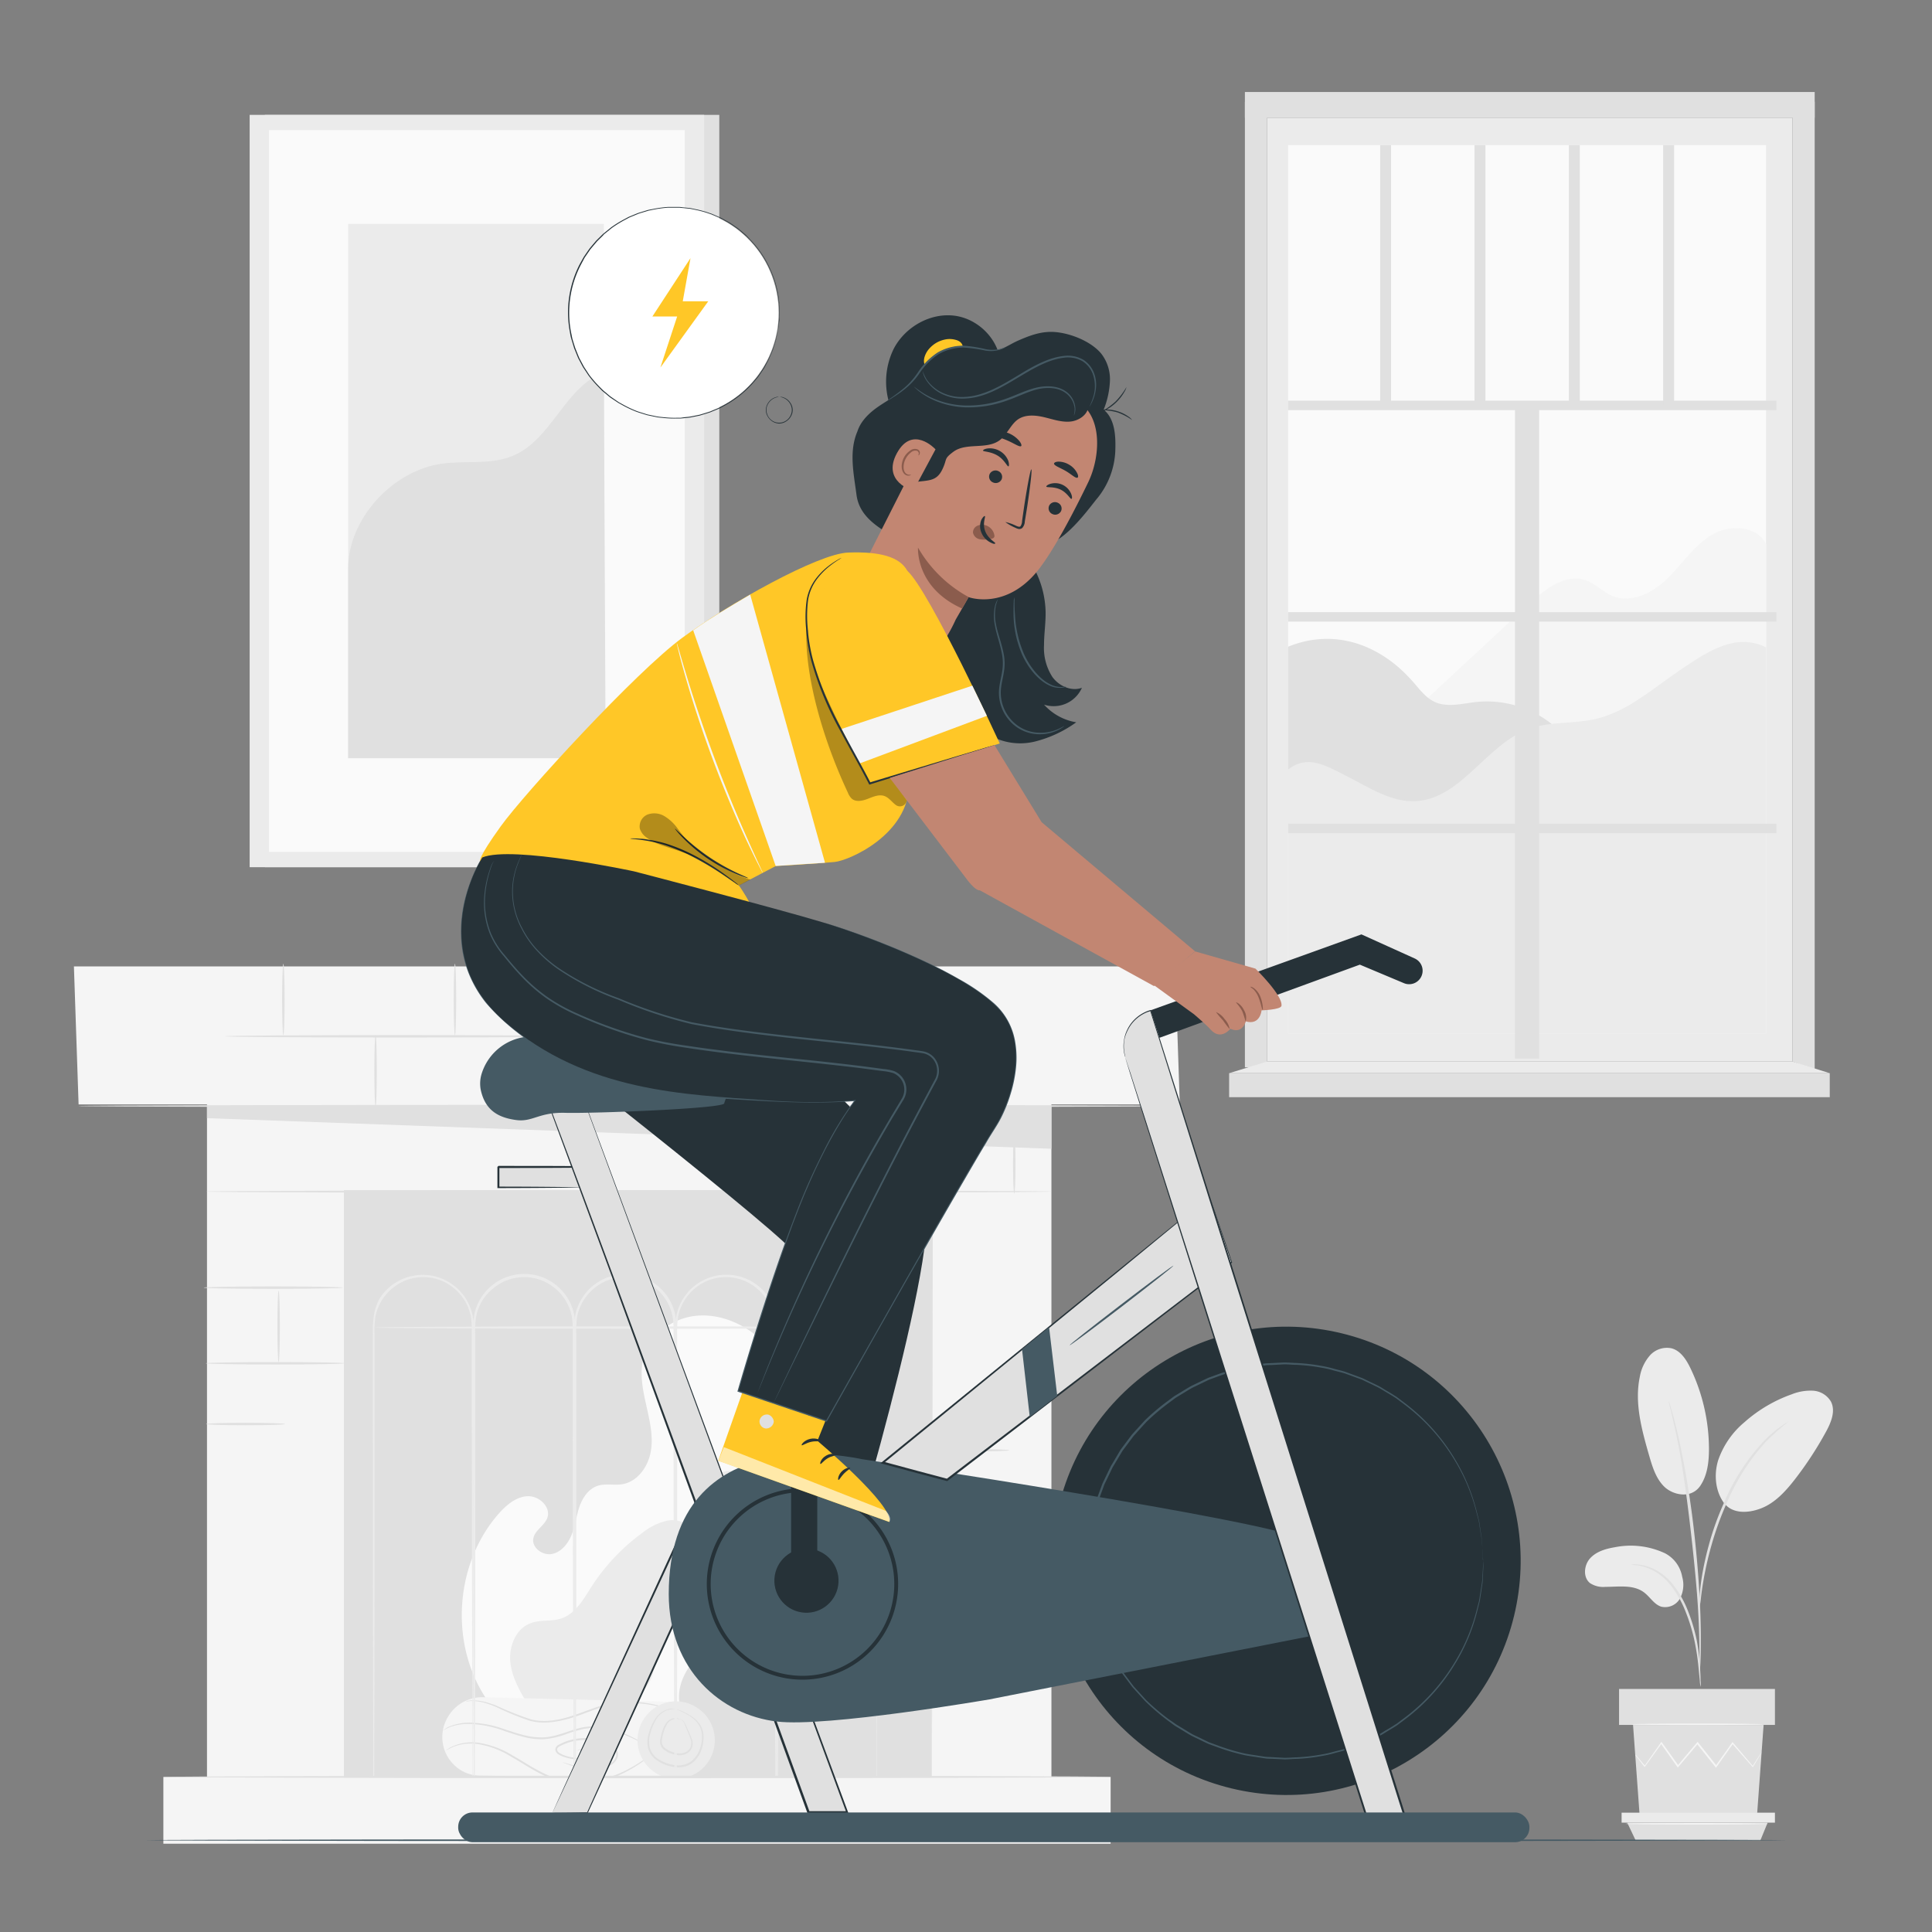 <svg xmlns="http://www.w3.org/2000/svg" xmlns:xlink="http://www.w3.org/1999/xlink" viewBox="0 0 500 500"><rect x="0" y="0" width="500" height="500" fill="#808080" stroke="none"/><defs><clipPath id="freepik--clip-path--inject-113"><path d="M125,439.24h0a10.21,10.21,0,0,0-8.88,4.77,10.08,10.08,0,0,0,2.94,14,9.75,9.75,0,0,0,5,1.52h0l49.89.59,1.83-19.78Z" style="fill:none"></path></clipPath></defs><g id="freepik--background-complete--inject-113"><rect x="68.53" y="29.73" width="117.62" height="194.7" style="fill:#e0e0e0"></rect><rect x="64.61" y="29.73" width="117.62" height="194.7" style="fill:#ebebeb"></rect><rect x="69.62" y="33.67" width="107.61" height="186.8" style="fill:#fafafa"></rect><rect x="90.11" y="57.95" width="66.17" height="138.26" style="fill:#ebebeb"></rect><path d="M90.11,147.28C90,134.36,101.57,121.76,114.36,120c6.09-.86,12.57.35,18.27-2,10.17-4.17,13.41-17.69,23.65-21.7l.46,99.93H90.11Z" style="fill:#e0e0e0"></path><rect x="53.57" y="267.97" width="218.54" height="193.38" style="fill:#f5f5f5"></rect><rect x="89.25" y="308.5" width="151.81" height="151.81" style="fill:#e0e0e0"></rect><path d="M241.07,460.31s0-.25,0-.72,0-1.18,0-2.1c0-1.85,0-4.59,0-8.15,0-7.14,0-17.58-.07-30.88,0-26.56-.08-64.48-.14-110l.28.27-151.8.05h0l.32-.32c0,55.59,0,107.69,0,151.81l-.28-.27,110,.14,30.88.07,8.15,0,2.1,0h.72l-.69,0h-2.07l-8.1,0-30.81.08-110.15.14H89v-.28c0-44.12,0-96.22,0-151.81v-.32h.34l151.8,0h.27v.28c-.05,45.56-.1,83.54-.14,110.14,0,13.26,0,23.69-.07,30.81,0,3.54,0,6.26,0,8.1,0,.91,0,1.6,0,2.07S241.07,460.31,241.07,460.31Z" style="fill:#e0e0e0"></path><path d="M125.86,439.66c-9.57-14.32-8.18-35,3.22-47.94,2-2.24,4.48-4.37,7.47-4.5s6.11,2.82,5.09,5.62c-.73,2-3.17,3.14-3.6,5.24-.5,2.43,2.36,4.56,4.79,4.09s4.2-2.68,5.11-5,1.21-4.82,2-7.17,2.32-4.66,4.68-5.45c2-.69,4.3-.09,6.43-.44,4-.66,6.75-4.62,7.4-8.61s-.35-8-1.24-12-1.7-8.07-.68-12c1.51-5.81,7.08-10.09,13-10.9s12.06,1.52,16.62,5.42,7.69,9.26,9.8,14.88a53.65,53.65,0,0,1-16.17,60.21c-3.46,2.84-7.3,5.28-10.21,8.68s-4.78,8.13-3.38,12.38" style="fill:#fafafa"></path><path d="M136.64,441.22c-2.06-3.48-4.17-7.1-4.57-11.12s1.43-8.57,5.21-10c2.54-1,5.46-.38,8-1.25,3.68-1.24,5.74-5,7.84-8.28a52.25,52.25,0,0,1,13.3-14,15.59,15.59,0,0,1,6.17-3,6.59,6.59,0,0,1,6.29,2c2.26,2.8.89,7.07-1.38,9.87s-5.35,5-6.91,8.23c-1.88,3.88-1.21,8.43-1,12.73s-.44,9.21-3.9,11.77c-1.43,1-3.19,1.57-4.66,2.56s-2.69,2.77-2.17,4.46" style="fill:#ebebeb"></path><path d="M185.52,382.16a4.13,4.13,0,1,0,.34-.36" style="fill:#ebebeb"></path><g style="clip-path:url(#freepik--clip-path--inject-113)"><path d="M125,439.24h0a10.21,10.21,0,0,0-8.88,4.77,10.08,10.08,0,0,0,2.94,14,9.75,9.75,0,0,0,5,1.52h0l49.89.59,3.1-19.61Z" style="fill:#f5f5f5"></path><path d="M114.62,447.88a6.42,6.42,0,0,1,1.83-1.12,13.83,13.83,0,0,1,5.76-.92,28.36,28.36,0,0,1,8.48,1.73c1.55.5,3.16,1.05,4.87,1.47a17.87,17.87,0,0,0,5.35.58c3.7-.26,6.93-2.07,10.18-2.63a16.54,16.54,0,0,1,8.59.88,40.46,40.46,0,0,1,5.32,2.41c.61.32,1.08.58,1.39.76a2.55,2.55,0,0,1,.47.3,2.64,2.64,0,0,1-.51-.21l-1.43-.69a49,49,0,0,0-5.35-2.25,16.52,16.52,0,0,0-8.4-.77,37.06,37.06,0,0,0-4.85,1.44,21.23,21.23,0,0,1-5.38,1.23,17.71,17.71,0,0,1-5.49-.6c-1.73-.43-3.35-1-4.89-1.5a28.44,28.44,0,0,0-8.36-1.81,14.12,14.12,0,0,0-5.68.75A17.41,17.41,0,0,0,114.62,447.88Z" style="fill:#e0e0e0"></path><path d="M149.26,453.1s.1-.08.32-.18a4,4,0,0,1,1-.28,4.48,4.48,0,0,1,3.75,1.27l.14.13-.18.1a10.44,10.44,0,0,1-8.57.46,5.87,5.87,0,0,1-1.21-.59,1.61,1.61,0,0,1-.8-1.27,1.52,1.52,0,0,1,.93-1.22,13,13,0,0,1,1.3-.63,14.39,14.39,0,0,1,11,.05,7.43,7.43,0,0,1,2.15,1.31,2.46,2.46,0,0,1,.8,2.32,3.58,3.58,0,0,1-1.32,1.92,6.32,6.32,0,0,1-1.93,1,10.48,10.48,0,0,1-3.79.48,19.71,19.71,0,0,1-5.36-1.16c-.61-.21-1.08-.39-1.4-.52s-.48-.19-.47-.21a3,3,0,0,1,.5.12l1.43.43a20.87,20.87,0,0,0,5.32,1,10.21,10.21,0,0,0,3.65-.52,5.92,5.92,0,0,0,1.79-.94,3.15,3.15,0,0,0,1.15-1.69,2,2,0,0,0-.69-1.9,7.07,7.07,0,0,0-2-1.2,13.94,13.94,0,0,0-10.63-.05c-.43.17-.85.39-1.25.59s-.71.5-.71.84a1.17,1.17,0,0,0,.6.9,5.86,5.86,0,0,0,1.12.56,10.28,10.28,0,0,0,8.28-.33l0,.23a4.41,4.41,0,0,0-3.53-1.32A7,7,0,0,0,149.26,453.1Z" style="fill:#e0e0e0"></path><path d="M175.34,443.14c0,.05-.74-.28-2.11-.72a33.88,33.88,0,0,0-5.9-1.37,27.82,27.82,0,0,0-8.93.14c-3.33.57-6.72,2.23-10.49,3.39s-7.66,1.69-11,.69a71.49,71.49,0,0,1-8.37-3.45,26.51,26.51,0,0,0-3.25-1.16,14.5,14.5,0,0,0-2.56-.43l-.94,0c-.28,0-.51.05-.7.06a3.19,3.19,0,0,1-.58,0,2.21,2.21,0,0,1,.57-.12c.19,0,.42-.07.7-.1h1a13.54,13.54,0,0,1,2.62.35,25.21,25.21,0,0,1,3.31,1.11,79.19,79.19,0,0,0,8.35,3.33c3.25,1,7.06.47,10.76-.72s7.14-2.8,10.55-3.37a27.79,27.79,0,0,1,9.06,0,29.7,29.7,0,0,1,5.91,1.54c.68.25,1.19.46,1.54.63A3.25,3.25,0,0,1,175.34,443.14Z" style="fill:#e0e0e0"></path><path d="M169.62,453.28a3.43,3.43,0,0,1-.43.41c-.3.26-.75.63-1.34,1.09a37.36,37.36,0,0,1-5.3,3.48,28,28,0,0,1-8.88,3.07,21.08,21.08,0,0,1-11.4-1.19c-3.83-1.55-7-3.85-10.07-5.56a23.18,23.18,0,0,0-8.65-3.24,12.48,12.48,0,0,0-6.15.7,15.73,15.73,0,0,0-2.05,1.06,6.53,6.53,0,0,1,2-1.23,12.37,12.37,0,0,1,6.26-.87,23.38,23.38,0,0,1,8.84,3.19c3.1,1.71,6.28,4,10,5.51a21,21,0,0,0,11.15,1.2,28.42,28.42,0,0,0,8.79-2.94,42.29,42.29,0,0,0,5.35-3.33l1.39-1A2.11,2.11,0,0,1,169.62,453.28Z" style="fill:#e0e0e0"></path></g><path d="M180.12,441.78A10,10,0,1,1,166.55,445,9.85,9.85,0,0,1,180.12,441.78Z" style="fill:#ebebeb"></path><path d="M175,442.3a2.2,2.2,0,0,1,.45.13c.28.1.7.26,1.23.49s1.16.55,1.87,1a8.12,8.12,0,0,1,2.17,1.79,5.78,5.78,0,0,1,1.32,3.15,9.31,9.31,0,0,1-.48,3.89,7.28,7.28,0,0,1-2.47,3.56,6.14,6.14,0,0,1-4.53,1,10.57,10.57,0,0,1-4.36-1.6,5.53,5.53,0,0,1-2.52-3.51,8,8,0,0,1,.3-3.91,13.46,13.46,0,0,1,1.37-3.11,6,6,0,0,1,3.86-2.92,3.93,3.93,0,0,1,1.34-.05,1.32,1.32,0,0,1,.45.11,5.37,5.37,0,0,0-5.36,3,13.51,13.51,0,0,0-1.28,3.05,7.82,7.82,0,0,0-.25,3.71,5.08,5.08,0,0,0,2.35,3.21,10.16,10.16,0,0,0,4.16,1.52,5.71,5.71,0,0,0,4.19-.93,6.87,6.87,0,0,0,2.33-3.32,8.7,8.7,0,0,0,.5-3.71,5.49,5.49,0,0,0-1.18-3,8.08,8.08,0,0,0-2-1.77c-.68-.43-1.3-.76-1.81-1C175.54,442.57,174.94,442.34,175,442.3Z" style="fill:#e0e0e0"></path><path d="M175.91,445s.09-.07.29-.05a1.43,1.43,0,0,1,.68.48,4.11,4.11,0,0,1,.64,1.11l.69,1.52c.24.57.54,1.17.79,1.88a3.34,3.34,0,0,1,.06,2.42,3.2,3.2,0,0,1-2,1.73,4.87,4.87,0,0,1-2.85-.09,7.05,7.05,0,0,1-2.52-1.31,2.63,2.63,0,0,1-.76-1.2,3.35,3.35,0,0,1-.07-1.33,16.58,16.58,0,0,1,.59-2.29,6.75,6.75,0,0,1,.89-1.87,3.11,3.11,0,0,1,2.59-1.38,1.94,1.94,0,0,1,.8.21c.16.09.23.16.22.17a3.54,3.54,0,0,0-1-.19,3,3,0,0,0-2.31,1.39,11.45,11.45,0,0,0-1.32,4,2.28,2.28,0,0,0,.71,2.13,6.57,6.57,0,0,0,2.34,1.2,4.48,4.48,0,0,0,2.58.1,2.78,2.78,0,0,0,1.77-1.46,3,3,0,0,0,0-2.12c-.22-.67-.51-1.29-.73-1.86l-.63-1.55a4.18,4.18,0,0,0-.53-1.1c-.22-.27-.4-.46-.56-.5S175.92,445,175.91,445Z" style="fill:#e0e0e0"></path><path d="M122.28,461.35s0-.28,0-.8,0-1.32,0-2.32c0-2.05,0-5,0-8.86,0-7.69-.06-18.78-.11-32.47s0-30-.09-48.06q0-6.78,0-13.88c0-2.37,0-4.76,0-7.17v-3.64a18,18,0,0,0-.26-3.6,13.38,13.38,0,0,0-1.23-3.39,13.73,13.73,0,0,0-2.17-2.93,14.4,14.4,0,0,0-2.93-2.2,12.52,12.52,0,0,0-7.19-1.45,13.59,13.59,0,0,0-3.64.91,13.81,13.81,0,0,0-3.22,2,13.38,13.38,0,0,0-2.51,2.85,12.58,12.58,0,0,0-1.76,4.39,24.44,24.44,0,0,0-.24,4.78V355q0,9.48,0,18.57c0,12.11,0,23.62,0,34.36,0,21.45-.07,39.77-.1,53.38l-.18-.18,19,.1,5.06,0,1.31,0,.46,0-.42,0-1.28,0-5,0-19,.1h-.18v-.18c0-13.61-.06-31.93-.1-53.38,0-10.74,0-22.25,0-34.36V355c0-3.16,0-6.36,0-9.57a25.41,25.41,0,0,1,.25-4.9A13.13,13.13,0,0,1,98.29,336a13.7,13.7,0,0,1,2.63-3,14.49,14.49,0,0,1,3.39-2.06,14,14,0,0,1,3.82-.95,14.54,14.54,0,0,1,3.9.2,14.12,14.12,0,0,1,3.65,1.33,14.26,14.26,0,0,1,3.08,2.31,14.1,14.1,0,0,1,2.27,3.07,14.43,14.43,0,0,1,1.3,3.57,18,18,0,0,1,.26,3.72V355q0,7.13,0,13.94c0,18.12-.06,34.45-.09,48.17s-.08,24.75-.1,32.42c0,3.8,0,6.76,0,8.79,0,1,0,1.74,0,2.27S122.28,461.35,122.28,461.35Z" style="fill:#ebebeb"></path><path d="M148.41,461.35s0-.28,0-.8,0-1.32,0-2.32c0-2.05,0-5,0-8.86,0-7.69-.07-18.78-.11-32.47s-.06-30-.09-48.06q0-6.78,0-13.88,0-3.56,0-7.17v-3.64a18,18,0,0,0-.26-3.6,14.19,14.19,0,0,0-1.23-3.39,13.73,13.73,0,0,0-2.17-2.93,14.4,14.4,0,0,0-2.93-2.2,12.57,12.57,0,0,0-7.2-1.45,13.43,13.43,0,0,0-3.63.91,13.6,13.6,0,0,0-3.22,2A13.38,13.38,0,0,0,125,336.3a12.8,12.8,0,0,0-1.77,4.39,24.45,24.45,0,0,0-.23,4.78V355q0,9.48,0,18.57c0,12.11,0,23.62,0,34.36,0,21.45-.08,39.77-.1,53.38l-.18-.18,18.94.1,5.07,0,1.31,0,.46,0-.42,0-1.29,0-5,0-19.05.1h-.18v-.18c0-13.61-.06-31.93-.1-53.38,0-10.74,0-22.25,0-34.36q0-9.08,0-18.57v-9.57a25.41,25.41,0,0,1,.25-4.9,13.11,13.11,0,0,1,1.85-4.61,14,14,0,0,1,2.64-3,14.64,14.64,0,0,1,3.38-2.06,14.17,14.17,0,0,1,3.82-.95,14.62,14.62,0,0,1,3.91.2,13.2,13.2,0,0,1,10.29,10.28,18.75,18.75,0,0,1,.27,3.72v3.66c0,2.42,0,4.82,0,7.19q0,7.13,0,13.94c0,18.12-.07,34.45-.09,48.17s-.08,24.75-.11,32.42c0,3.8,0,6.76,0,8.79,0,1,0,1.74,0,2.27S148.41,461.35,148.41,461.35Z" style="fill:#ebebeb"></path><path d="M174.54,461.35s0-.28,0-.8,0-1.32,0-2.32c0-2.05,0-5-.05-8.86,0-7.69-.06-18.78-.1-32.47s-.06-30-.09-48.06q0-6.78,0-13.88V344.15a18,18,0,0,0-.26-3.6,13.8,13.8,0,0,0-1.24-3.39,14,14,0,0,0-2.16-2.93,12.56,12.56,0,0,0-6.41-3.46,14,14,0,0,0-3.72-.19,13.43,13.43,0,0,0-3.63.91,13.67,13.67,0,0,0-3.23,2,13.33,13.33,0,0,0-2.5,2.85,12.41,12.41,0,0,0-1.77,4.39,24.45,24.45,0,0,0-.23,4.78c0,3.21,0,6.41,0,9.57v18.57c0,12.11,0,23.62,0,34.36,0,21.45-.08,39.77-.11,53.38l-.17-.18,18.94.1,5.07,0,1.31,0,.46,0-.43,0-1.28,0-5,0-19.05.1h-.18v-.18c0-13.61-.06-31.93-.1-53.38,0-10.74,0-22.25,0-34.36q0-9.08,0-18.57v-9.57a25.39,25.39,0,0,1,.24-4.9,13.13,13.13,0,0,1,1.86-4.61,14,14,0,0,1,2.63-3,14.7,14.7,0,0,1,3.39-2.06,14.17,14.17,0,0,1,3.82-.95,14.64,14.64,0,0,1,3.91.2,13.2,13.2,0,0,1,6.73,3.64,13.18,13.18,0,0,1,3.56,6.64,18.75,18.75,0,0,1,.27,3.72v3.66q0,3.63,0,7.19,0,7.13,0,13.94c0,18.12-.07,34.45-.1,48.17s-.07,24.75-.1,32.42c0,3.8,0,6.76,0,8.79,0,1,0,1.74,0,2.27S174.54,461.35,174.54,461.35Z" style="fill:#ebebeb"></path><path d="M200.66,461.35s0-.28,0-.8,0-1.32,0-2.32c0-2.05,0-5-.05-8.86,0-7.69-.06-18.78-.1-32.47s-.06-30-.1-48.06q0-6.78,0-13.88,0-3.56,0-7.17v-3.64a18,18,0,0,0-.26-3.6,13.38,13.38,0,0,0-1.23-3.39,14,14,0,0,0-2.16-2.93,14.46,14.46,0,0,0-2.94-2.2,12.52,12.52,0,0,0-7.19-1.45,13.59,13.59,0,0,0-3.64.91,13.81,13.81,0,0,0-3.22,2,13.06,13.06,0,0,0-2.5,2.85,12.41,12.41,0,0,0-1.77,4.39,25.24,25.24,0,0,0-.24,4.78V355q0,9.48,0,18.57c0,12.11,0,23.62,0,34.36,0,21.45-.07,39.77-.1,53.38l-.18-.18,19,.1,5.06,0,1.32,0,.45,0-.42,0-1.28,0-5,0-19.05.1h-.17v-.18c0-13.61-.07-31.93-.11-53.38,0-10.74,0-22.25,0-34.36V345.47a24.62,24.62,0,0,1,.24-4.9,13.13,13.13,0,0,1,1.86-4.61,13.7,13.7,0,0,1,2.63-3,14.49,14.49,0,0,1,3.39-2.06,14,14,0,0,1,3.82-.95,14.54,14.54,0,0,1,3.9.2,14.12,14.12,0,0,1,3.65,1.33,14.26,14.26,0,0,1,3.08,2.31,14.48,14.48,0,0,1,2.28,3.07,14.82,14.82,0,0,1,1.29,3.57,18,18,0,0,1,.26,3.72V355q0,7.13,0,13.94c0,18.12-.06,34.45-.09,48.17s-.08,24.75-.1,32.42c0,3.8,0,6.76,0,8.79,0,1,0,1.74,0,2.27S200.66,461.35,200.66,461.35Z" style="fill:#ebebeb"></path><path d="M226.79,461.35s0-.28,0-.8,0-1.32,0-2.32c0-2.05,0-5,0-8.86,0-7.69-.06-18.78-.11-32.47s-.05-30-.09-48.06q0-6.78,0-13.88c0-2.37,0-4.76,0-7.17v-3.64a18,18,0,0,0-.26-3.6,12.57,12.57,0,0,0-3.4-6.32,14.4,14.4,0,0,0-2.93-2.2,12.52,12.52,0,0,0-7.19-1.45,13.59,13.59,0,0,0-3.64.91,13.81,13.81,0,0,0-3.22,2,13.38,13.38,0,0,0-2.51,2.85,12.58,12.58,0,0,0-1.76,4.39,23.69,23.69,0,0,0-.24,4.78V355q0,9.48,0,18.57c0,12.11,0,23.62,0,34.36,0,21.45-.07,39.77-.1,53.38l-.18-.18,19,.1,5.06,0,1.31,0,.46,0-.42,0-1.28,0-5,0-19.05.1h-.18v-.18c0-13.61-.06-31.93-.1-53.38,0-10.74,0-22.25,0-34.36q0-9.08,0-18.57v-9.57a25.41,25.41,0,0,1,.25-4.9A13.13,13.13,0,0,1,202.8,336a13.7,13.7,0,0,1,2.63-3,14.49,14.49,0,0,1,3.39-2.06,14,14,0,0,1,3.82-.95,14.54,14.54,0,0,1,3.9.2,14.12,14.12,0,0,1,3.65,1.33,14.26,14.26,0,0,1,3.08,2.31,13.18,13.18,0,0,1,3.56,6.64,18,18,0,0,1,.27,3.72V355q0,7.13,0,13.94c0,18.12-.06,34.45-.09,48.17s-.08,24.75-.1,32.42c0,3.8,0,6.76,0,8.79,0,1,0,1.74,0,2.27S226.79,461.35,226.79,461.35Z" style="fill:#ebebeb"></path><path d="M226.79,343.57c0,.18-29,.32-64.86.32s-64.88-.14-64.88-.32,29-.32,64.88-.32S226.79,343.4,226.79,343.57Z" style="fill:#ebebeb"></path><polygon points="305.33 285.83 20.34 285.83 19.13 250.1 304.13 250.1 305.33 285.83" style="fill:#f5f5f5"></polygon><polygon points="53.57 289.38 272.1 297.3 272.1 286.24 53.57 286.24 53.57 289.38" style="fill:#e0e0e0"></polygon><path d="M305.79,286.24c0,.18-63.93.32-142.78.32s-142.78-.14-142.78-.32,63.91-.32,142.78-.32S305.79,286.07,305.79,286.24Z" style="fill:#e0e0e0"></path><path d="M89.25,352.82c0,.17-8,.31-18,.31s-18-.14-18-.31,8-.32,18-.32S89.25,352.64,89.25,352.82Z" style="fill:#e0e0e0"></path><path d="M73.77,368.54c0,.18-4.57.32-10.22.32s-10.21-.14-10.21-.32,4.57-.32,10.21-.32S73.77,368.37,73.77,368.54Z" style="fill:#e0e0e0"></path><path d="M261.23,375.33c0,.17-4.58.31-10.22.31s-10.21-.14-10.21-.31S245.37,375,251,375,261.23,375.15,261.23,375.33Z" style="fill:#e0e0e0"></path><path d="M88.72,333.24c0,.17-8,.32-18,.32s-18-.15-18-.32,8-.32,18-.32S88.72,333.06,88.72,333.24Z" style="fill:#e0e0e0"></path><path d="M72.11,352.55c-.18,0-.32-4.15-.32-9.25s.14-9.26.32-9.26.32,4.14.32,9.26S72.29,352.55,72.11,352.55Z" style="fill:#e0e0e0"></path><path d="M272.1,391.62c0,.17-6.91.32-15.43.32s-15.43-.15-15.43-.32,6.91-.32,15.43-.32S272.1,391.44,272.1,391.62Z" style="fill:#e0e0e0"></path><path d="M264.94,407.88c-.18,0-.32-3.64-.32-8.13s.14-8.13.32-8.13.32,3.64.32,8.13S265.12,407.88,264.94,407.88Z" style="fill:#e0e0e0"></path><path d="M269.88,407.88c0,.18-6.45.32-14.41.32s-14.41-.14-14.41-.32,6.45-.31,14.41-.31S269.88,407.71,269.88,407.88Z" style="fill:#e0e0e0"></path><path d="M272.1,308.38c0,.18-49,.32-109.37.32s-109.39-.14-109.39-.32,49-.32,109.39-.32S272.1,308.2,272.1,308.38Z" style="fill:#e0e0e0"></path><path d="M272.1,293.8c0,.17-12.4.32-27.69.32s-27.7-.15-27.7-.32,12.4-.32,27.7-.32S272.1,293.62,272.1,293.8Z" style="fill:#e0e0e0"></path><path d="M228.89,308.87c-.18,0-.32-3.36-.32-7.52s.14-7.52.32-7.52.32,3.37.32,7.52S229.07,308.87,228.89,308.87Z" style="fill:#e0e0e0"></path><path d="M262.49,308.87c-.18,0-.32-3.36-.32-7.52s.14-7.52.32-7.52.32,3.37.32,7.52S262.67,308.87,262.49,308.87Z" style="fill:#e0e0e0"></path><rect x="42.28" y="459.87" width="245.15" height="17.28" style="fill:#f5f5f5"></rect><path d="M148.76,268.19c0,.18-20.27.32-45.26.32s-45.27-.14-45.27-.32,20.27-.31,45.27-.31S148.76,268,148.76,268.19Z" style="fill:#e0e0e0"></path><path d="M117.74,267.93c-.18,0-.32-4.15-.32-9.26s.14-9.25.32-9.25.32,4.14.32,9.25S117.91,267.93,117.74,267.93Z" style="fill:#e0e0e0"></path><path d="M97.2,286.41c-.18,0-.32-4.14-.32-9.25s.14-9.25.32-9.25.31,4.14.31,9.25S97.37,286.41,97.2,286.41Z" style="fill:#e0e0e0"></path><path d="M163,269.16c-.18,0-.32-4.14-.32-9.25s.14-9.25.32-9.25.32,4.14.32,9.25S163.18,269.16,163,269.16Z" style="fill:#e0e0e0"></path><path d="M141,286.41c-.18,0-.32-4.14-.32-9.25s.14-9.25.32-9.25.32,4.14.32,9.25S141.18,286.41,141,286.41Z" style="fill:#e0e0e0"></path><path d="M73.33,267.93c-.17,0-.32-4.15-.32-9.26s.15-9.25.32-9.25.32,4.14.32,9.25S73.51,267.93,73.33,267.93Z" style="fill:#e0e0e0"></path><path d="M287.43,459.87c0,.17-54.89.32-122.6.32S42.22,460,42.22,459.87s54.89-.32,122.61-.32S287.43,459.69,287.43,459.87Z" style="fill:#e0e0e0"></path><path d="M430.93,402a20.94,20.94,0,0,0-13-1.58c-2.35.39-4.8,1.1-6.4,2.86s-1.91,4.88-.07,6.4a6.14,6.14,0,0,0,4,1c3.43,0,7.23-.65,10,1.42,1.57,1.17,2.61,3.13,4.48,3.71a4.42,4.42,0,0,0,4.86-2.16,7.58,7.58,0,0,0,.55-5.58A8.52,8.52,0,0,0,430.93,402Z" style="fill:#ebebeb"></path><path d="M440,384.57c-2.41,3.45-7.1,2.31-9.27.2s-3.09-5.15-3.93-8.06c-1.91-6.64-3.84-13.6-2.42-20.37a11.38,11.38,0,0,1,2.6-5.54,5.92,5.92,0,0,1,5.61-1.86c2.36.62,3.83,2.94,4.89,5.14a48.53,48.53,0,0,1,4.8,20.84c0,3.36-.38,6.88-2.28,9.65" style="fill:#ebebeb"></path><path d="M446.59,389.52c-2.62-3.11-3.12-7.65-1.95-11.54a22.24,22.24,0,0,1,6.83-9.92,37,37,0,0,1,12.24-7.22,13.05,13.05,0,0,1,5.5-.93,5.78,5.78,0,0,1,4.62,2.79c1.29,2.46.05,5.44-1.28,7.87a92.52,92.52,0,0,1-8,12.24c-2.41,3.1-5.17,6.17-8.84,7.57s-7.48,1.24-9.43-1.31" style="fill:#ebebeb"></path><path d="M440.13,436.55a7.17,7.17,0,0,1-.22-1.57c-.11-1.14-.25-2.57-.42-4.27a61.76,61.76,0,0,0-1-6.27,47.54,47.54,0,0,0-2.28-7.39,27.39,27.39,0,0,0-3.77-6.7,14.3,14.3,0,0,0-4.78-4,13.27,13.27,0,0,0-4-1.25,6.69,6.69,0,0,1-1.56-.23,7.79,7.79,0,0,1,1.59,0A12.13,12.13,0,0,1,427.9,406a14,14,0,0,1,5,4,26.46,26.46,0,0,1,3.91,6.82,45.68,45.68,0,0,1,2.27,7.52,53.21,53.21,0,0,1,.83,6.35c.13,1.81.19,3.28.21,4.3A8.13,8.13,0,0,1,440.13,436.55Z" style="fill:#e0e0e0"></path><path d="M439.83,433.26a3.74,3.74,0,0,1,0-.73c0-.54,0-1.23,0-2.07,0-1.81,0-4.42-.1-7.64-.16-6.44-.71-13.38-1.78-23.15-1-9.2-2.38-19.9-3.82-26.85-.3-1.58-.61-3-.91-4.25s-.51-2.33-.74-3.2l-.49-2a3.76,3.76,0,0,1-.13-.72,2.6,2.6,0,0,1,.26.68c.16.52.35,1.18.6,2s.54,1.94.85,3.18.67,2.66,1,4.24a236.32,236.32,0,0,1,4,24.92c1.07,9.79,1.56,18.71,1.6,25.17,0,3.23,0,5.85-.11,7.65-.05.85-.1,1.53-.13,2.08A2.33,2.33,0,0,1,439.83,433.26Z" style="fill:#e0e0e0"></path><path d="M439.79,416.05a13.83,13.83,0,0,1,0-2.17c.08-1.39.27-3.41.66-5.88a79.45,79.45,0,0,1,1.91-8.56A71.3,71.3,0,0,1,446,389.3a54.18,54.18,0,0,1,10.52-16.38,27.71,27.71,0,0,1,2.48-2.3c.38-.32.71-.64,1.06-.89l1-.67a15.22,15.22,0,0,1,1.82-1.17,67.57,67.57,0,0,0-6,5.35,56.86,56.86,0,0,0-10.25,16.32,78.55,78.55,0,0,0-3.6,10,86.81,86.81,0,0,0-2,8.48c-.45,2.45-.71,4.44-.86,5.82A14.09,14.09,0,0,1,439.79,416.05Z" style="fill:#e0e0e0"></path><polygon points="456.42 446.41 454.7 470.03 424.35 470.03 422.63 446.41 456.42 446.41" style="fill:#e0e0e0"></polygon><rect x="419.01" y="437.1" width="40.34" height="9.31" style="fill:#e0e0e0"></rect><polygon points="459.35 469.12 459.35 471.7 457.46 471.7 419.67 471.7 419.67 469.12 459.35 469.12" style="fill:#ebebeb"></polygon><polygon points="455.6 476.25 457.46 471.7 421.12 471.7 423.29 476.25 455.6 476.25" style="fill:#e0e0e0"></polygon><path d="M423.19,454.13l.14.21.46.6,1.76,2.27.08.1.08-.11,4.34-6h-.25l4.28,6.06.13.19.15-.18,5.07-6h-.29l.28.35,4.53,5.69.15.19.14-.2,4.28-6.05h-.25l5.27,6,.09.11.08-.12c.69-1.17,1.24-2.1,1.65-2.77l.42-.74a1.56,1.56,0,0,0,.13-.26s-.07.07-.18.23l-.47.71-1.73,2.72h.17L448.51,451l-.13-.15-.12.16L444,457h.29l-4.53-5.69-.27-.35-.15-.18-.15.17-5.05,6h.28l-4.32-6-.12-.18-.13.18-4.25,6.07h.16c-.78-.92-1.4-1.66-1.84-2.2l-.5-.57Q423.21,454.12,423.19,454.13Z" style="fill:#f5f5f5"></path><path d="M422.21,446.25c0,.1,7.6.19,17,.19s17-.09,17-.19-7.6-.19-17-.19S422.21,446.15,422.21,446.25Z" style="fill:#f5f5f5"></path><path d="M420.67,472c0,.1,8.27.19,18.46.19s18.45-.09,18.45-.19-8.26-.19-18.45-.19S420.67,471.85,420.67,472Z" style="fill:#f5f5f5"></path><rect x="327.93" y="30.47" width="135.96" height="244.25" style="fill:#ebebeb"></rect><rect x="333.36" y="37.55" width="123.7" height="229.89" style="fill:#fafafa"></rect><polygon points="469.64 276.92 463.89 274.72 463.89 26.33 469.64 26.33 469.64 276.92" style="fill:#e0e0e0"></polygon><path d="M363.68,186.05l32.13-29.86c4.07-3.78,9.39-7.86,14.62-6,2.52.9,4.42,3.05,6.89,4.08,4.93,2,10.56-.91,14.35-4.68s6.79-8.47,11.38-11.2,11.73-2.38,14,2.46v32.5l-46.69,20Z" style="fill:#f5f5f5"></path><path d="M333.36,167.37c11.84-4.82,23.65-.72,32.12,8.85,1.79,2,3.41,4.34,5.86,5.45,3.32,1.51,7.15.38,10.77,0A27.09,27.09,0,0,1,407.59,194l-39.52,19.44-34.71-.25Z" style="fill:#e0e0e0"></path><path d="M457.06,167.53c-7.8-3.76-14.66.79-21.86,5.61s-13.87,11-22.31,12.94c-5.64,1.3-11.68.58-17.13,2.52-11.1,4-17.53,18.06-29.29,18.73-6.39.36-12.12-3.51-17.83-6.41s-10.2-5.67-15.28-1.78v68.3h123.7Z" style="fill:#ebebeb"></path><rect x="333.36" y="103.69" width="126.38" height="2.45" style="fill:#e0e0e0"></rect><rect x="333.36" y="158.43" width="126.38" height="2.45" style="fill:#e0e0e0"></rect><rect x="333.36" y="213.18" width="126.38" height="2.45" style="fill:#e0e0e0"></rect><rect x="310.68" y="186.31" width="169.05" height="6.25" transform="translate(205.77 584.64) rotate(-90)" style="fill:#e0e0e0"></rect><rect x="357.18" y="37.55" width="2.83" height="67.36" style="fill:#e0e0e0"></rect><rect x="381.6" y="37.55" width="2.83" height="67.36" style="fill:#e0e0e0"></rect><rect x="406.02" y="37.55" width="2.83" height="67.36" style="fill:#e0e0e0"></rect><rect x="430.43" y="37.55" width="2.83" height="67.36" style="fill:#e0e0e0"></rect><rect x="322.18" y="26.33" width="5.75" height="249.9" style="fill:#e0e0e0"></rect><rect x="322.18" y="23.81" width="147.46" height="6.66" style="fill:#e0e0e0"></rect><rect x="318.1" y="277.74" width="155.44" height="6.21" style="fill:#e0e0e0"></rect><polygon points="463.89 274.72 473.53 277.74 318.1 277.74 327.93 274.72 463.89 274.72" style="fill:#ebebeb"></polygon></g><g id="freepik--Floor--inject-113"><path d="M462.51,476.24c0,.15-95.15.27-212.5.27s-212.52-.12-212.52-.27S132.62,476,250,476,462.51,476.1,462.51,476.24Z" style="fill:#455a64"></path></g><g id="freepik--speech-bubble--inject-113"><circle cx="174.38" cy="80.96" r="27.13" transform="translate(-16.27 56.17) rotate(-17.5)" style="fill:#fff"></circle><path d="M201.55,102.72a6.17,6.17,0,0,0-.79.18,3.57,3.57,0,0,0-1.75,1.28,3.54,3.54,0,0,0-.61,1.36,3.07,3.07,0,0,0,.17,1.68,3.25,3.25,0,0,0,6.1.1,3,3,0,0,0,.22-1.68,3.35,3.35,0,0,0-.56-1.38,3.59,3.59,0,0,0-1.7-1.33c-.5-.18-.79-.18-.79-.21s.07,0,.21,0l.26,0a2,2,0,0,1,.35.09,3.5,3.5,0,0,1,1.81,1.32,3.43,3.43,0,0,1,.63,1.45,3.08,3.08,0,0,1-.22,1.8,3.61,3.61,0,0,1-1.25,1.56,3.4,3.4,0,0,1-2,.67,3.5,3.5,0,0,1-2-.73,3.79,3.79,0,0,1-1.2-1.6,3.08,3.08,0,0,1-.16-1.81,3.65,3.65,0,0,1,.67-1.43,3.49,3.49,0,0,1,1.86-1.26,2.85,2.85,0,0,1,.35-.08,1.19,1.19,0,0,1,.25,0C201.48,102.7,201.55,102.71,201.55,102.72Z" style="fill:#263238"></path><path d="M201.44,85.13s0-.15,0-.45.07-.73.12-1.29c0-.29.06-.6.09-1s0-.74,0-1.16,0-.87,0-1.35a4.72,4.72,0,0,0,0-.74c0-.25,0-.51-.08-.78a26.18,26.18,0,0,0-1.88-7.64,27.27,27.27,0,0,0-5.67-8.7l-1-1c-.36-.33-.76-.65-1.14-1l-.59-.5a5.79,5.79,0,0,0-.61-.47l-1.29-.88-.66-.45-.71-.39-1.42-.78c-.49-.25-1-.44-1.52-.67l-.78-.33a3.2,3.2,0,0,0-.39-.16l-.41-.13a25.21,25.21,0,0,0-3.34-.92c-.57-.11-1.15-.26-1.74-.34l-1.79-.18c-.31,0-.61-.08-.91-.08h-.92c-.61,0-1.23,0-1.86,0a28.42,28.42,0,0,0-3.74.5l-.95.19-.47.1-.46.14-1.87.57c-.61.22-1.21.5-1.83.74-.3.14-.62.24-.91.4l-.88.47A30.15,30.15,0,0,0,158.34,59l-1.6,1.3-.41.32L156,61l-.74.73-.75.74-.67.8-.68.8-.34.41c-.11.14-.2.29-.3.43l-1.21,1.76-1,1.88a27,27,0,0,0-2.61,17l.42,2.1c.21.68.41,1.36.62,2l.16.5.2.49.4,1,.41,1,.49.92.49.92.24.45.29.44L152.48,97a30.1,30.1,0,0,0,2.65,3.07l.7.71a9.19,9.19,0,0,0,.75.65c.51.42,1,.87,1.52,1.26l1.61,1.11.4.27c.13.09.28.16.42.24l.84.46a28.85,28.85,0,0,0,3.43,1.61c.58.22,1.18.38,1.76.57l.88.28c.29.08.59.13.89.19l1.76.37c.59.1,1.18.13,1.77.2a25.14,25.14,0,0,0,3.46.13h.43a3,3,0,0,0,.42,0L177,108c.55-.06,1.11-.09,1.65-.18l1.6-.32.78-.15.77-.23,1.5-.46a4.41,4.41,0,0,0,.72-.26l.71-.3c.46-.19.93-.37,1.38-.58l1.3-.69a27.17,27.17,0,0,0,8-6.58c.25-.3.5-.58.73-.87l.62-.9.6-.87c.09-.14.2-.28.28-.42l.24-.44.92-1.65c.28-.54.48-1.07.7-1.57l.31-.72a5.57,5.57,0,0,0,.27-.7l.41-1.28c.12-.4.25-.76.34-1.1s.14-.66.2-.94c.12-.55.21-1,.28-1.27s.1-.43.1-.43,0,.15-.08.43l-.25,1.28-.19.94c-.08.34-.21.71-.33,1.11s-.26.83-.4,1.29a4,4,0,0,1-.26.7l-.31.73c-.22.5-.42,1-.69,1.58L198,94.85l-.24.44c-.09.15-.19.29-.29.43l-.59.87-.62.91c-.23.29-.48.58-.73.88A27.21,27.21,0,0,1,187.5,105l-1.3.7c-.45.21-.92.39-1.39.59l-.71.29a4.93,4.93,0,0,1-.73.27l-1.51.47-.77.23-.79.16-1.61.32c-.55.1-1.11.12-1.67.19l-.84.08a3,3,0,0,1-.42,0h-.43a25.56,25.56,0,0,1-3.49-.12c-.59-.07-1.19-.1-1.78-.2l-1.78-.37c-.3-.07-.61-.11-.9-.2l-.88-.27c-.59-.19-1.2-.36-1.79-.58a29.87,29.87,0,0,1-3.45-1.61l-.85-.47c-.14-.08-.29-.15-.43-.24l-.4-.27L158,102.92c-.53-.4-1-.84-1.54-1.26-.25-.23-.52-.42-.76-.66l-.7-.72a30.61,30.61,0,0,1-2.68-3.09l-1.15-1.73-.29-.44-.25-.46-.49-.93-.5-.93-.41-1-.4-1-.21-.49-.16-.51c-.2-.68-.41-1.37-.62-2.06s-.29-1.41-.43-2.12A27.22,27.22,0,0,1,150,68.43l1.05-1.89c.4-.6.81-1.19,1.21-1.77.11-.15.2-.3.31-.44l.34-.41.69-.82.68-.8.75-.74.75-.74.38-.36.41-.33,1.61-1.3a29.32,29.32,0,0,1,3.48-2.14l.89-.48c.3-.16.62-.26.93-.4.61-.25,1.22-.52,1.84-.74l1.89-.58.46-.14.48-.1,1-.19a29,29,0,0,1,3.78-.5c.63,0,1.25,0,1.87,0h.93c.31,0,.61.06.91.09l1.81.18c.6.09,1.18.24,1.76.35a26,26,0,0,1,3.36.93l.41.13.4.16.78.34c.51.23,1,.42,1.53.68l1.43.79.71.39.67.45c.43.31.87.6,1.3.9a5.59,5.59,0,0,1,.61.48l.59.49c.38.33.78.65,1.15,1l1,1.06a27.07,27.07,0,0,1,5.67,8.77,26,26,0,0,1,1.85,7.68c0,.27.05.53.07.79a4.65,4.65,0,0,1,0,.74c0,.48,0,.93,0,1.35s0,.81,0,1.16-.08.67-.11,1c-.06.57-.11,1-.14,1.3Z" style="fill:#263238"></path><polygon points="178.7 66.8 168.84 81.9 175.25 81.9 170.91 95.12 183.3 77.97 176.7 77.97 178.7 66.8" style="fill:#FFC727"></polygon></g><g id="freepik--Character--inject-113"><path d="M132.49,264.63s73.41,57.28,73.28,60-4.67,8.2-7.18,16.33-2.31,70.65-2.31,70.65l21-1s27.32-89.22,22-101.28-48.07-50-48.92-50.94S132.49,264.63,132.49,264.63Z" style="fill:#263238"></path><circle cx="332.96" cy="403.96" r="60.59" transform="translate(-138.14 632.25) rotate(-76.36)" style="fill:#263238"></circle><path d="M383.84,404s0-.28-.07-.82-.08-1.38-.14-2.43c0-.54-.07-1.13-.11-1.79s-.2-1.37-.32-2.14l-.39-2.49a8.48,8.48,0,0,0-.29-1.36l-.38-1.43a48.49,48.49,0,0,0-5.65-13.58,50.84,50.84,0,0,0-13-14.47l-2.21-1.64c-.77-.51-1.59-1-2.39-1.47s-1.6-1-2.49-1.44l-2.64-1.27c-.45-.21-.89-.44-1.35-.64l-1.41-.51-2.87-1.05c-1-.32-2-.53-3-.8a24.54,24.54,0,0,0-3.08-.7,47,47,0,0,0-6.44-.75c-1.1,0-2.21-.14-3.32-.13l-3.37.18c-.57,0-1.14,0-1.7.11l-1.7.26c-1.13.18-2.29.32-3.43.55a55.11,55.11,0,0,0-6.79,2l-1.69.62c-.28.11-.56.2-.84.32l-.82.39-3.29,1.59c-1.07.58-2.1,1.26-3.17,1.89-.52.34-1.07.62-1.57,1l-1.5,1.12a56.75,56.75,0,0,0-5.77,4.91c-.86.94-1.73,1.89-2.59,2.85l-.65.71-.59.78-1.16,1.56-1.17,1.56-1,1.68-1,1.68-.52.85c-.15.29-.28.59-.43.89l-1.73,3.59-1.38,3.77a50.35,50.35,0,0,0,0,32.12l1.38,3.77c.58,1.2,1.15,2.4,1.73,3.59l.43.89.51.85,1,1.68,1,1.68,1.17,1.57,1.17,1.56.58.77.65.72,2.59,2.85a59.33,59.33,0,0,0,5.78,4.91L304,446c.49.37,1.05.66,1.57,1,1.07.63,2.1,1.31,3.17,1.9l3.29,1.58.82.4.84.31,1.69.62a53.42,53.42,0,0,0,6.79,2c1.14.24,2.3.37,3.43.56l1.7.26c.56.08,1.14.07,1.7.11l3.37.18c1.12,0,2.22-.1,3.32-.13a48.23,48.23,0,0,0,6.44-.75,26,26,0,0,0,3.08-.7c1-.27,2-.48,3-.8l2.86-1.05,1.42-.51,1.34-.64,2.65-1.27c.88-.4,1.66-1,2.48-1.44s1.62-1,2.4-1.47l2.2-1.64a51,51,0,0,0,13-14.47,48.73,48.73,0,0,0,5.65-13.58l.38-1.43a8.71,8.71,0,0,0,.29-1.36l.39-2.49c.12-.78.25-1.49.32-2.14s.07-1.26.11-1.79c.06-1.06.11-1.87.14-2.43s.07-.83.07-.83,0,.28,0,.83-.06,1.38-.1,2.44c0,.53-.05,1.13-.08,1.79s-.19,1.37-.29,2.15-.24,1.61-.37,2.5a8.83,8.83,0,0,1-.29,1.37q-.17.69-.36,1.44a48.54,48.54,0,0,1-5.6,13.68,51,51,0,0,1-13,14.61l-2.21,1.66c-.78.52-1.6,1-2.41,1.49s-1.61,1.05-2.5,1.46L354,450.66l-1.36.65-1.42.52-2.89,1.06c-1,.33-2,.54-3,.82a25,25,0,0,1-3.11.71,47.55,47.55,0,0,1-6.49.77c-1.11,0-2.23.15-3.35.14l-3.4-.17c-.57,0-1.15,0-1.72-.11l-1.71-.26c-1.15-.19-2.31-.32-3.46-.56a54,54,0,0,1-6.86-2l-1.71-.62c-.28-.11-.57-.2-.85-.32l-.83-.39-3.32-1.6c-1.08-.59-2.13-1.27-3.2-1.91-.53-.34-1.09-.62-1.59-1l-1.52-1.13a57.93,57.93,0,0,1-5.83-5l-2.62-2.87-.66-.73-.59-.78-1.18-1.57-1.18-1.58-1-1.7-1-1.7-.52-.85-.44-.9L285.32,424l-1.4-3.81a50.9,50.9,0,0,1,0-32.45c.47-1.27.93-2.54,1.4-3.8l1.74-3.63.44-.9.52-.85,1-1.7,1-1.69,1.19-1.59,1.17-1.57.6-.78.65-.72,2.62-2.88a56.55,56.55,0,0,1,5.83-4.95l1.52-1.13c.5-.38,1.06-.67,1.59-1,1.07-.64,2.12-1.32,3.2-1.91l3.33-1.6.82-.39c.28-.12.57-.22.85-.32l1.71-.63a55.67,55.67,0,0,1,6.86-2c1.15-.23,2.31-.37,3.45-.55l1.72-.26c.57-.08,1.15-.07,1.72-.11l3.4-.17c1.12,0,2.24.1,3.34.14a47.7,47.7,0,0,1,6.5.76,28.5,28.5,0,0,1,3.1.71c1,.28,2.05.5,3,.82l2.89,1.06,1.42.53c.46.2.9.43,1.35.64l2.67,1.29c.88.41,1.67,1,2.5,1.46s1.63,1,2.41,1.48l2.21,1.67a50.93,50.93,0,0,1,13,14.61,48.61,48.61,0,0,1,5.6,13.68q.2.74.36,1.44a8.59,8.59,0,0,1,.29,1.37c.13.89.25,1.72.37,2.5s.23,1.49.29,2.15.06,1.25.08,1.79c0,1.06.07,1.87.1,2.43S383.84,404,383.84,404Z" style="fill:#455a64"></path><path d="M297.74,261.48l54.6-19.66,13.78,6.23a3.48,3.48,0,0,1,1.57,4.94h0a3.48,3.48,0,0,1-4.36,1.45l-11.4-4.79-51.86,18.93Z" style="fill:#263238"></path><rect x="128.91" y="302.02" width="24.44" height="5.36" style="fill:#e0e0e0"></rect><path d="M153.35,307.37a2.75,2.75,0,0,1,0-.38c0-.29,0-.64,0-1.07,0-1-.05-2.28-.08-3.9l.14.15c-5.35.06-14.3.11-24.43.11h0l.26-.26h0v2.7c0,.89,0,1.77,0,2.63l-.25-.25c6.9,0,13,.06,17.34.11l5.17.08,1.41,0,.52,0s-.15,0-.45,0l-1.36,0-5.11.08c-4.36.05-10.51.1-17.52.11h-.26V302h0l.26-.26h0c10.13,0,19.08,0,24.43.11h.16V302c0,1.66-.06,3-.08,4S153.36,307.39,153.35,307.37Z" style="fill:#263238"></path><polygon points="143.02 469.06 180.38 388.12 185.2 396.42 152.06 469.06 143.02 469.06" style="fill:#e0e0e0"></polygon><path d="M143,469.06l.61,0,1.74,0,6.69-.06-.1.06c5.73-12.77,18.24-40.35,33-72.7v.24c-.78-1.35-1.63-2.8-2.47-4.26l-2.35-4,.46,0-26.55,57.23L146,462.71c-.94,2-1.68,3.6-2.2,4.69l-.58,1.23c-.13.28-.21.43-.21.43a3.29,3.29,0,0,1,.17-.4l.54-1.2,2.11-4.66c1.87-4.08,4.55-10,7.87-17.24,6.73-14.65,16-34.93,26.43-57.55l.21-.46.25.44,2.35,4c.84,1.46,1.69,2.91,2.47,4.26l.07.11-.06.13C170.67,428.88,158,456.4,152.16,469.1l0,.07h-.07l-6.77-.07-1.71,0Z" style="fill:#263238"></path><path d="M136.42,271.58c1.33,1,72.88,197.48,72.88,197.48h10L146.46,271.92Z" style="fill:#e0e0e0"></path><path d="M136.42,271.58l10,.26h0l0,.05c9.08,24.5,38.37,103.5,73.05,197.08l.13.35h-10.6l-.06-.18C188.93,414.08,170.87,364.66,157.84,329c-6.57-17.8-11.88-32.16-15.54-42.09C140.43,282,139,278.11,138,275.5c-.51-1.28-.89-2.26-1.16-2.94a10.62,10.62,0,0,0-.43-1,2,2,0,0,1,.14.23c.08.16.2.41.34.73.29.65.69,1.64,1.2,2.93,1,2.58,2.51,6.4,4.38,11.35,3.75,9.88,9.11,24.24,15.7,42,13.17,35.61,31.29,85,51.36,140.11l-.24-.17h10l-.25.35-72.7-197.21.06.05Z" style="fill:#263238"></path><path d="M223,377.62s-49.9-11.7-49.93,34.91c0,19.7,13.56,31.29,28,33,12.85,1.54,55-5.73,55-5.73l82.65-16.3c3.71-2.71,6.06-20.18-1.32-25S223,377.62,223,377.62Z" style="fill:#455a64"></path><path d="M313,309.49c.06.2-84.54,69-84.54,69L245.16,383l73.58-56.29h0Z" style="fill:#e0e0e0"></path><path d="M313,309.49a2.73,2.73,0,0,1,.11.28l.3.86c.27.77.65,1.89,1.15,3.34,1,2.95,2.45,7.25,4.29,12.71l0,.09-.08.06-73.5,56.38-.1.08-.13,0-7.53-2-9.15-2.47-.49-.14.4-.32c47.31-38.44,82.58-67.1,84.7-68.81,0,0-.13.14-.4.38s-.7.61-1.24,1.06l-4.8,4-17.9,14.73-60,49-.09-.46,9.15,2.47,7.53,2-.23,0,73.65-56.19,0,.15L314.44,314l-1.08-3.37q-.17-.56-.27-.87A1.62,1.62,0,0,1,313,309.49Z" style="fill:#263238"></path><path d="M137.52,268.24a13.69,13.69,0,0,0-12.81,9.45,8.65,8.65,0,0,0-.31,4.27c1.17,5.62,4.86,7.31,9.16,7.9s5.86-2.06,12.76-1.86,40.86-1.09,41.11-2.45,2.79-4.29-3.4-7.64C179,275.18,152.54,267.81,137.52,268.24Z" style="fill:#455a64"></path><path d="M207.68,434.7a24.76,24.76,0,1,1,24.76-24.76A24.79,24.79,0,0,1,207.68,434.7Zm0-48.52a23.76,23.76,0,1,0,23.76,23.76A23.79,23.79,0,0,0,207.68,386.18Z" style="fill:#263238"></path><rect x="204.74" y="383.01" width="6.77" height="27.83" style="fill:#263238"></rect><path d="M291.22,273.61l63.4,199.56h9.92l-66.8-211.69h0A9.6,9.6,0,0,0,291.22,273.61Z" style="fill:#e0e0e0"></path><path d="M291.22,273.61a11.15,11.15,0,0,1-.3-1.13,9.38,9.38,0,0,1,0-3.46,9,9,0,0,1,.77-2.44,9.22,9.22,0,0,1,1.73-2.55,9.77,9.77,0,0,1,2.92-2.1,6.66,6.66,0,0,1,.91-.37l.48-.16c-.1-.06.16.06.14.06v0l0,.06,0,.12.08.24.64,2,14.81,46.64c12.45,39.4,29.65,93.82,48.65,153.92.91,2.89,1.82,5.78,2.72,8.61l.1.34H354.43l-.06-.19c-17.74-56-33.56-105.85-44.95-141.76L296,289.09c-1.56-5-2.77-8.85-3.6-11.48l-.92-3c-.2-.67-.3-1-.3-1s.13.34.35,1,.54,1.67,1,3c.84,2.63,2.08,6.48,3.68,11.45,3.19,10,7.8,24.41,13.54,42.34,11.42,35.9,27.3,85.78,45.1,141.72l-.24-.18h9.92l-.25.33c-.89-2.83-1.8-5.71-2.72-8.6-18.94-60.12-36.09-114.56-48.51-154L298.42,264l-.63-2-.08-.24,0-.12,0-.06v0s.2.11.09.06l-.47.16a5.78,5.78,0,0,0-.9.35,9.71,9.71,0,0,0-2.88,2.05,9.31,9.31,0,0,0-1.73,2.5A9.41,9.41,0,0,0,291,269a9.69,9.69,0,0,0,0,3.43c.06.38.15.66.19.85A2.52,2.52,0,0,1,291.22,273.61Z" style="fill:#263238"></path><rect x="118.58" y="469.06" width="277.23" height="7.7" rx="3.71" style="fill:#455a64"></rect><polygon points="264.5 349.19 266.5 366.69 273.61 361.24 271.5 343.47 264.5 349.19" style="fill:#455a64"></polygon><path d="M303.69,327.55c.09.11-5.86,4.82-13.28,10.52s-13.52,10.22-13.61,10.1,5.86-4.82,13.29-10.52S303.6,327.43,303.69,327.55Z" style="fill:#455a64"></path><circle cx="207.61" cy="409.94" r="8.28" transform="matrix(0.16, -0.99, 0.99, 0.16, -230.35, 549.02)" style="fill:#263238"></circle><path d="M280,178c-2.72,1-5.9-.43-7.62-2.77a13.82,13.82,0,0,1-2.19-8.26c0-2.9.47-5.79.41-8.69A25,25,0,0,0,261,139.25l-25.66-3A189,189,0,0,1,246.7,171a66.84,66.84,0,0,0,2.82,10.72,17.44,17.44,0,0,0,6.7,8.61,15.93,15.93,0,0,0,11.54,1.6,31.29,31.29,0,0,0,10.77-5,14.35,14.35,0,0,1-8.33-4.57A8,8,0,0,0,280,178Z" style="fill:#263238"></path><path d="M275.41,187.91a2,2,0,0,1-.37.31,8.12,8.12,0,0,1-1.21.72,10.64,10.64,0,0,1-5,1.08,10.26,10.26,0,0,1-7-2.92,10.94,10.94,0,0,1-3.28-8.62c.14-1.69.59-3.25.82-4.77a12.6,12.6,0,0,0-.05-4.38c-.51-2.78-1.46-5.21-1.82-7.37a11.9,11.9,0,0,1,0-5.15,6.67,6.67,0,0,1,.49-1.31,2.46,2.46,0,0,1,.26-.42,18,18,0,0,0-.55,1.78,12.34,12.34,0,0,0,.12,5c.4,2.11,1.38,4.51,1.93,7.35a12.82,12.82,0,0,1,.08,4.55c-.23,1.56-.67,3.11-.8,4.73a10.57,10.57,0,0,0,3.09,8.24,10,10,0,0,0,6.67,2.89,11,11,0,0,0,4.93-.89C274.84,188.27,275.38,187.86,275.41,187.91Z" style="fill:#455a64"></path><path d="M275.89,177.69s-.09.06-.28.13a3.33,3.33,0,0,1-.87.18,6.16,6.16,0,0,1-3.2-.62c-2.55-1.16-5.27-4.11-7-7.93A27.27,27.27,0,0,1,262.3,159c0-1.36,0-2.47.05-3.23a5.23,5.23,0,0,1,.14-1.18,5.46,5.46,0,0,1,.06,1.19c0,.76,0,1.85.12,3.2A29.16,29.16,0,0,0,265,169.24c1.69,3.73,4.3,6.62,6.69,7.8a6.3,6.3,0,0,0,3,.76C275.47,177.78,275.87,177.64,275.89,177.69Z" style="fill:#455a64"></path><path d="M247.08,81.71c-6.25-.82-12.69,2.82-15.69,8.37a19.29,19.29,0,0,0,.39,18.12l27.16-13.8C258.76,88.1,253.32,82.53,247.08,81.71Z" style="fill:#263238"></path><path d="M249.14,89.84A3.39,3.39,0,0,1,247.79,92a15.82,15.82,0,0,1-2.49,1.75,15.45,15.45,0,0,1-2.75,1.3,3.39,3.39,0,0,1-2.53.12c-.71-.35-1.1-1.31-.79-2.63a5.77,5.77,0,0,1,1-2,7.62,7.62,0,0,1,2.09-1.82,7.49,7.49,0,0,1,2.62-.92,5.62,5.62,0,0,1,2.28.13C248.55,88.23,249.19,89.05,249.14,89.84Z" style="fill:#FFC727"></path><path d="M221.64,112.76c.48-3.09,2.86-5.55,5.41-7.35s5.42-3.21,7.67-5.38c2.44-2.35,4-5.5,6.64-7.66a12.41,12.41,0,0,1,9.85-2.63c2.09.35,4.14,1.26,6.25,1s4-1.71,6-2.58c3.26-1.43,6.25-2.54,9.8-2.21,4,.38,9.14,2.44,11.73,5.56a10.81,10.81,0,0,1,2.26,7.11,22.54,22.54,0,0,1-1.62,7.4c3,2.46,3.15,7,3,10.88a20.73,20.73,0,0,1-4.55,11.93c-1.6,1.86-7.81,10.74-12.72,11.86-12.35,2.81-12.6-2.7-25.26-2.5-4.89.08-9.78,3.64-14,1.18-4.92-2.87-9.7-5.67-10.44-11.32s-2-11.26.28-16.5" style="fill:#263238"></path><path d="M281.62,124.83c3.45-7.16,3.65-18.21-3.64-21.36L253.43,96.8a4.64,4.64,0,0,0-5.94,2.07L220.6,152l-.17-.05s-3.37,17.36,13.34,20.93c3.31.71,6.34-1.64,8.69-4.49l.13.1c.22-.37.43-.72.63-1.07a38.78,38.78,0,0,0,4.11-7.06h0c2.41-4.16,3.37-5.87,3.35-5.83s9.65,3.5,18-7C272.78,142.32,277.78,132.77,281.62,124.83Z" style="fill:#c28672"></path><path d="M259.18,124.13a1.69,1.69,0,0,1-2.26.69,1.61,1.61,0,0,1-.77-2.19,1.7,1.7,0,0,1,2.26-.69A1.62,1.62,0,0,1,259.18,124.13Z" style="fill:#263238"></path><path d="M274.57,132.33a1.69,1.69,0,0,1-2.26.68,1.62,1.62,0,0,1-.77-2.18,1.68,1.68,0,0,1,2.26-.69A1.61,1.61,0,0,1,274.57,132.33Z" style="fill:#263238"></path><path d="M277.32,129.1c-.32.16-1.08-1.55-2.87-2.4s-3.6-.44-3.67-.79c0-.16.38-.52,1.18-.73a4.48,4.48,0,0,1,5.22,2.54C277.51,128.48,277.48,129,277.32,129.1Z" style="fill:#263238"></path><path d="M261,120.69c-.35.11-1-1.68-2.82-2.78s-3.72-1-3.78-1.3c0-.17.44-.46,1.29-.56a5.12,5.12,0,0,1,3.2.75,5,5,0,0,1,2.07,2.51C261.2,120.11,261.14,120.65,261,120.69Z" style="fill:#263238"></path><path d="M260.18,135.1a12,12,0,0,1,2.84,1c.43.19.86.33,1.08.09a2.38,2.38,0,0,0,.41-1.36c.17-1.19.35-2.45.54-3.76.81-5.34,1.64-9.64,1.86-9.6s-.27,4.39-1.08,9.72c-.21,1.31-.41,2.56-.61,3.76a2.64,2.64,0,0,1-.68,1.71,1.19,1.19,0,0,1-1,.22,3.36,3.36,0,0,1-.75-.29A12.13,12.13,0,0,1,260.18,135.1Z" style="fill:#263238"></path><path d="M250.68,154.52a33.71,33.71,0,0,1-13.1-12.8s-.72,10.34,11.41,15.76Z" style="fill:#8b5c4d"></path><path d="M257.35,138.55a3.3,3.3,0,0,0-2-2.51,3,3,0,0,0-2.35,0,1.88,1.88,0,0,0-1.19,1.82,2.19,2.19,0,0,0,1.78,1.7,6.93,6.93,0,0,0,2.72-.07,2,2,0,0,0,.71-.21.61.61,0,0,0,.34-.59" style="fill:#8b5c4d"></path><path d="M254.88,133.56c.27.13-.7,1.86.09,3.91s2.73,2.9,2.6,3.15-.6.11-1.38-.31a4.88,4.88,0,0,1-2.23-2.53,4.29,4.29,0,0,1,0-3.22C254.34,133.8,254.77,133.48,254.88,133.56Z" style="fill:#263238"></path><path d="M264.27,115.45c-.4.34-1.87-.76-3.86-1.58s-3.79-1.17-3.81-1.69c0-.25.48-.51,1.32-.59a7.2,7.2,0,0,1,5.85,2.5C264.3,114.75,264.45,115.28,264.27,115.45Z" style="fill:#263238"></path><path d="M278.83,123.63c-.52.18-1.56-.9-3.05-1.76s-2.92-1.32-3-1.87c0-.25.38-.5,1.13-.53a5.42,5.42,0,0,1,2.83.82,5.24,5.24,0,0,1,2,2.11C279.11,123.07,279.07,123.54,278.83,123.63Z" style="fill:#263238"></path><path d="M247.94,95.41c2.05-.88,4.41-.46,6.59,0a121.51,121.51,0,0,1,27.17,9.61c-.11,2.29-2.5,3.9-4.79,4.09s-4.51-.63-6.74-1.15-4.75-.73-6.66.54-2.86,4-4.82,5.45c-3.38,2.49-8.66.48-12,3-2.54,1.9-1.45,1.74-2.84,4.59-1.57,3.23-3.78,2.67-7.32,3.28-2.8.48-7.55.21-9.93-1.31,5.76-9.78,10.91-13.21,16.66-23C244.43,98.5,245.77,96.34,247.94,95.41Z" style="fill:#263238"></path><path d="M293,108.71a15.79,15.79,0,0,0-3.85-2,16,16,0,0,0-4.3-.56,3.94,3.94,0,0,1,1.29-.17,10.07,10.07,0,0,1,5.9,1.83A3.81,3.81,0,0,1,293,108.71Z" style="fill:#263238"></path><path d="M291.53,100.18a4.36,4.36,0,0,1-.56,1.27,12,12,0,0,1-2.06,2.65,12.16,12.16,0,0,1-2.72,2,4.56,4.56,0,0,1-1.29.52,19.52,19.52,0,0,0,3.8-2.71A19.23,19.23,0,0,0,291.53,100.18Z" style="fill:#263238"></path><path d="M242.11,116.3c-.13-.18-6-6.37-10,1s4.19,9.81,4.31,9.6S242.11,116.3,242.11,116.3Z" style="fill:#c28672"></path><path d="M235.75,122.87c0-.05-.18,0-.45,0a1.45,1.45,0,0,1-1-.5c-.62-.71-.6-2.29.08-3.63a4.86,4.86,0,0,1,1.35-1.63,1.7,1.7,0,0,1,1.49-.46.73.73,0,0,1,.56.76c0,.26-.13.38-.1.42s.22,0,.33-.38a.94.94,0,0,0,0-.61,1.11,1.11,0,0,0-.61-.57,2,2,0,0,0-1.94.41,4.93,4.93,0,0,0-1.56,1.8c-.75,1.5-.75,3.29.14,4.17a1.54,1.54,0,0,0,1.27.44C235.64,123,235.77,122.89,235.75,122.87Z" style="fill:#8b5c4d"></path><path d="M229.78,103.62c-.06-.09,1.69-1.12,4.17-3.17a19.59,19.59,0,0,0,3.71-4.23,17.76,17.76,0,0,1,5-5,13.16,13.16,0,0,1,6.81-1.75,35.83,35.83,0,0,1,5.65.9,8.49,8.49,0,0,0,3.74-.08c.87-.23,1.32-.46,1.34-.41s-.1.08-.31.19a5.08,5.08,0,0,1-1,.41,8.15,8.15,0,0,1-3.86.25,40,40,0,0,0-5.6-.78,13.08,13.08,0,0,0-6.53,1.71,17.77,17.77,0,0,0-4.85,4.81,18.89,18.89,0,0,1-3.87,4.22,31.19,31.19,0,0,1-3.16,2.21A6.65,6.65,0,0,1,229.78,103.62Z" style="fill:#455a64"></path><path d="M238.77,96a15.41,15.41,0,0,0,1,2.14,10.1,10.1,0,0,0,4.95,3.85,11.68,11.68,0,0,0,4.3.76,16.67,16.67,0,0,0,5-.84c3.43-1.07,6.82-3.16,10.39-5.32s7.19-4.07,10.9-4.47a8,8,0,0,1,5.08,1,7.1,7.1,0,0,1,2.79,3.56,8.54,8.54,0,0,1,.46,3.7,10.47,10.47,0,0,1-.63,2.74,12.73,12.73,0,0,1-.73,1.61,2.14,2.14,0,0,1-.34.52s.4-.75.88-2.2a9.36,9.36,0,0,0,0-6.24,6.72,6.72,0,0,0-2.67-3.33,7.56,7.56,0,0,0-4.81-.9c-3.55.4-7.13,2.31-10.68,4.43s-7,4.27-10.51,5.34a17,17,0,0,1-5.11.81,11.9,11.9,0,0,1-4.44-.85,10.12,10.12,0,0,1-5-4.09A6.22,6.22,0,0,1,238.77,96Z" style="fill:#455a64"></path><path d="M277.89,107.58a6.53,6.53,0,0,0,.22-1.86,5.66,5.66,0,0,0-2.55-4.17c-1.78-1.2-4.52-1.46-7.28-.75s-5.6,2.26-8.83,3.25a29.08,29.08,0,0,1-9.38,1.38,22.32,22.32,0,0,1-7.59-1.54,18.15,18.15,0,0,1-4.54-2.56,12,12,0,0,1-1.08-.92,2.65,2.65,0,0,1-.34-.36s.54.42,1.54,1.12a20.07,20.07,0,0,0,4.56,2.38,22.58,22.58,0,0,0,7.46,1.4,29,29,0,0,0,9.21-1.4c3.17-1,6-2.54,8.88-3.22s5.72-.4,7.6.91a5.78,5.78,0,0,1,2.54,4.47,4.08,4.08,0,0,1-.21,1.42A2,2,0,0,1,277.89,107.58Z" style="fill:#455a64"></path><path d="M220.55,350.39l-9,22.5s19.85,16.69,18.6,21l-44.26-15.85,12.55-35.63Z" style="fill:#FFC727"></path><path d="M198.57,366.08a1.91,1.91,0,0,0-2,1.61,1.85,1.85,0,0,0,1.58,2,2,2,0,0,0,2.1-1.73c0-.94-.95-2-1.88-1.88" style="fill:#e0e0e0"></path><g style="opacity:0.6"><path d="M185.91,378.05l1.41-3.54L229.23,391s1.66,1.56.94,2.87Z" style="fill:#fff"></path></g><path d="M212.36,372.92c-.08.22-1.2-.07-2.51.24s-2.2,1-2.37.87.6-1.29,2.19-1.65S212.48,372.74,212.36,372.92Z" style="fill:#263238"></path><path d="M216.32,376.51c0,.22-1.09.26-2.16.91s-1.62,1.54-1.83,1.45.09-1.35,1.43-2.14S216.39,376.3,216.32,376.51Z" style="fill:#263238"></path><path d="M217,383c-.22,0-.13-1.22.85-2.2s2.16-1.09,2.18-.88-.82.62-1.61,1.44S217.19,383.06,217,383Z" style="fill:#263238"></path><path d="M213.84,367.57c-.16.16-1.05-.49-2.3-.84s-2.34-.31-2.38-.54,1.14-.67,2.61-.23S214,367.44,213.84,367.57Z" style="fill:#263238"></path><path d="M213,238.72s4.45,1.2,12.33,4.17c3.94,1.5,8.75,3.43,14.21,6,2.73,1.29,5.62,2.74,8.6,4.46a52,52,0,0,1,9,6.2A17.07,17.07,0,0,1,262.79,270a24.35,24.35,0,0,1,.14,6.45,34,34,0,0,1-1.35,6.57,37.82,37.82,0,0,1-2.59,6.47c-1.1,2.11-2.48,4-3.7,6.16-2.52,4.16-5,8.5-7.63,13-10.33,17.86-21.62,37.81-33.6,59.1l-.1.19-.2-.07-22.69-7.66-.23-.08.07-.24c1.25-4.33,2.64-8.95,4.08-13.6,3.53-11.31,7.16-22.34,11.23-32.85A165.73,165.73,0,0,1,213,298.2a90.16,90.16,0,0,1,8.32-13.68l.21.41c-10.37.82-20.38.23-29.92-.32-4.77-.28-9.43-.64-14-1.17s-8.9-1.31-13.11-2.24c-16.85-3.81-30.51-12.05-38.73-21.65a30.28,30.28,0,0,1-4.51-7.74,28.56,28.56,0,0,1-1.83-7.73,34.47,34.47,0,0,1,1.2-12.48,41.46,41.46,0,0,1,2.83-7.33c.4-.8.73-1.39,1-1.78s.37-.58.37-.58-.11.21-.33.6-.54,1-.93,1.8a43,43,0,0,0-2.74,7.33,34.57,34.57,0,0,0-1.13,12.42,28.85,28.85,0,0,0,1.85,7.65,30.35,30.35,0,0,0,4.5,7.65,40.32,40.32,0,0,0,7.12,6.82,50,50,0,0,0,4.27,3.13c1.45,1.08,3.07,1.95,4.68,2.92a82.06,82.06,0,0,0,22.51,8.56c4.2.92,8.56,1.67,13.07,2.21s9.16.87,13.93,1.15c9.53.54,19.54,1.11,29.84.29l.56-.05-.34.45a89.19,89.19,0,0,0-8.25,13.59,163.6,163.6,0,0,0-6.72,15.14c-4.06,10.49-7.69,21.52-11.21,32.81-1.44,4.65-2.83,9.27-4.08,13.6l-.17-.32,22.68,7.67-.3.11c12-21.28,23.3-41.22,33.65-59.08,2.61-4.46,5.13-8.79,7.66-12.95,1.22-2.1,2.62-4.07,3.7-6.13a37.77,37.77,0,0,0,2.57-6.39,32.67,32.67,0,0,0,1.34-6.5,23.69,23.69,0,0,0-.11-6.36,16.73,16.73,0,0,0-5.58-10.24,53,53,0,0,0-8.9-6.2c-3-1.71-5.84-3.18-8.56-4.47-5.44-2.59-10.23-4.54-14.16-6.06s-7-2.59-9.09-3.28c-1-.36-1.85-.61-2.38-.79Z" style="fill:#455a64"></path><path d="M124.28,222.82s-.85-.43,5.33-9,35-40,47-48.79S211.7,143.28,219.51,143s13.26.93,15.32,4.75.46,43.62.46,55c0,13.28-15.66,20-19.3,20.33-4.91.46-15.25,1.06-15.25,1.06l-9.53,5s5.71,7.65,7,16.46l-51,2.06Z" style="fill:#FFC727"></path><g style="opacity:0.3"><path d="M208.82,162.52l-.14.46c-.38,12.9,4.78,29.46,10.73,42.11a4.49,4.49,0,0,0,1,1.58c1.13,1,2.84.58,4.21.05s2.88-1.21,4.27-.71c1.22.44,2,1.67,3.06,2.4a1.78,1.78,0,0,0,2.72-1.35C224.83,193.12,216.6,177.74,208.82,162.52Z"></path></g><path d="M223.48,143.2S204.62,153.43,210,170.74c3.14,10,15.07,32,15.07,32l33.67-10.33s-18.19-39.53-23.94-44.7S223.48,143.2,223.48,143.2Z" style="fill:#FFC727"></path><path d="M163.11,217a7,7,0,0,1,1.23,0,13.2,13.2,0,0,1,1.44.07c.56,0,1.2.09,1.9.22a33.64,33.64,0,0,1,4.85,1.09,45.5,45.5,0,0,1,5.66,2.25,62.38,62.38,0,0,1,9.44,5.71c1.14.83,2.05,1.52,2.66,2a5.48,5.48,0,0,1,.92.81,6,6,0,0,1-1-.65l-2.75-1.88a76.69,76.69,0,0,0-9.46-5.54,49.9,49.9,0,0,0-5.58-2.26,36.63,36.63,0,0,0-4.76-1.19C164.86,217.14,163.11,217.13,163.11,217Z" style="fill:#263238"></path><path d="M193.6,227.25a3.23,3.23,0,0,1-.88-.23c-.56-.18-1.36-.47-2.32-.88a43.24,43.24,0,0,1-7.19-3.91,42.42,42.42,0,0,1-6.3-5.22c-.74-.74-1.31-1.37-1.68-1.82s-.57-.71-.54-.74.95.89,2.47,2.3a55,55,0,0,0,6.35,5.05,54.45,54.45,0,0,0,7,4C192.43,226.7,193.63,227.17,193.6,227.25Z" style="fill:#263238"></path><g style="opacity:0.3"><path d="M184.62,222.85a43.22,43.22,0,0,1-6.47-5,40.58,40.58,0,0,1-2.86-3.54,11.6,11.6,0,0,0-3.32-3.08,5.1,5.1,0,0,0-4.38-.43,3.32,3.32,0,0,0-2,3.65,4.42,4.42,0,0,0,1.79,2.33c2.32,1.73,5.23,2.41,8,3.33,5.83,1.95,8.13,3.18,15.89,9.06l2.94-1.52A33.68,33.68,0,0,1,184.62,222.85Z"></path></g><path d="M194.15,153.88c-5.71,3.37-10,5.89-14.76,9.23l21.35,61,12.77-.83Z" style="fill:#f5f5f5"></path><path d="M197.41,225.89a3.19,3.19,0,0,1-.33-.55l-.85-1.65c-.74-1.43-1.75-3.53-3-6.13-2.43-5.22-5.58-12.53-8.66-20.75s-5.5-15.82-7.08-21.35c-.8-2.76-1.4-5-1.79-6.58-.18-.73-.32-1.33-.43-1.8a2.52,2.52,0,0,1-.12-.63,2.71,2.71,0,0,1,.22.61c.13.45.31,1,.53,1.77.44,1.55,1.1,3.78,1.94,6.53,1.67,5.5,4.15,13,7.22,21.26s6.16,15.54,8.51,20.78c1.17,2.63,2.13,4.75,2.81,6.2l.77,1.69A2.73,2.73,0,0,1,197.41,225.89Z" style="fill:#f5f5f5"></path><polygon points="217.81 188.64 251.64 177.45 255.41 185.25 222.37 197.61 217.81 188.64" style="fill:#f5f5f5"></polygon><path d="M257.38,192.85a2.61,2.61,0,0,1-.61.23l-1.77.59-6.66,2.12L225.17,203l-.2.06-.09-.18c-2.25-4.39-4.93-9.07-7.56-14a83.32,83.32,0,0,1-7.37-17.9,44.17,44.17,0,0,1-1.34-8.37,32,32,0,0,1,.16-7.38,12.63,12.63,0,0,1,2.45-5.57,17.66,17.66,0,0,1,3.27-3.24,22.42,22.42,0,0,1,2.42-1.61c.29-.17.52-.28.67-.35l.23-.11a7.06,7.06,0,0,1-.84.55,25.75,25.75,0,0,0-2.35,1.68,18.22,18.22,0,0,0-3.16,3.25,12.39,12.39,0,0,0-2.33,5.46,33.15,33.15,0,0,0-.09,7.29,43.93,43.93,0,0,0,1.38,8.27,84.16,84.16,0,0,0,7.36,17.79c2.62,5,5.3,9.63,7.54,14l-.29-.12,23.22-7,6.71-2,1.79-.51A4.46,4.46,0,0,1,257.38,192.85Z" style="fill:#263238"></path><path d="M124.81,221.91s-15.39,24,5.78,42.42,47.29,18.92,67.36,20.4c15.35,1.14,23.53-.05,23.53-.05s-7.07,8.53-14.77,28.14-15.55,47.09-15.55,47.09l22.68,7.66s36.19-64.42,43.79-76.12c3.56-5.5,9.23-20.77,1.14-30S224.89,242.32,213,238.72s-48.89-13.21-48.89-13.21S132.51,218.71,124.81,221.91Z" style="fill:#263238"></path><path d="M195.8,361.18s4.29-12.06,13-30.81c4.37-9.37,9.88-20.38,16.57-32.3,1.68-3,3.43-6,5.24-9.09q1.38-2.3,2.78-4.65a4.61,4.61,0,0,0-2.18-6.6,12.08,12.08,0,0,0-2.7-.53l-5.66-.75c-3.81-.47-7.68-.9-11.6-1.32-7.83-.84-15.5-1.59-22.88-2.5-3.69-.45-7.31-.93-10.85-1.49a101.28,101.28,0,0,1-10.32-2,116.38,116.38,0,0,1-18.27-6.57,46.61,46.61,0,0,1-7.68-4.33,43.41,43.41,0,0,1-6.13-5.34c-1.8-1.87-3.37-3.77-4.84-5.58a21,21,0,0,1-3.48-5.59,21.84,21.84,0,0,1-1.42-10.39,27,27,0,0,1,1.46-6.49,6.08,6.08,0,0,1,1-2.06,9.31,9.31,0,0,0-.88,2.09,28.13,28.13,0,0,0-1.36,6.48,21.77,21.77,0,0,0,1.49,10.26,20.49,20.49,0,0,0,3.47,5.49c1.47,1.8,3.05,3.69,4.84,5.53a43.41,43.41,0,0,0,6.11,5.27,45.37,45.37,0,0,0,7.62,4.26,114.34,114.34,0,0,0,18.21,6.5,101.68,101.68,0,0,0,10.28,1.94c3.53.55,7.15,1,10.83,1.48,7.38.9,15,1.65,22.88,2.48q5.88.63,11.6,1.33l5.67.75a12.47,12.47,0,0,1,2.82.56,5.13,5.13,0,0,1,2.43,7.34L231,289.23q-2.73,4.62-5.25,9.08c-6.7,11.89-12.25,22.87-16.66,32.21s-7.68,17-9.91,22.36c-1.09,2.66-1.94,4.73-2.52,6.16-.29.69-.51,1.22-.66,1.6S195.8,361.18,195.8,361.18Z" style="fill:#455a64"></path><path d="M200.26,363s.07-.19.24-.56.42-.91.75-1.61c.67-1.43,1.66-3.51,2.93-6.18,2.56-5.35,6.28-13.1,10.94-22.64s10.27-20.87,16.69-33.35c3.2-6.24,6.66-12.77,10.25-19.47a4.79,4.79,0,0,0-.64-5.15,4.35,4.35,0,0,0-2.32-1.41c-.91-.19-1.93-.28-2.89-.43q-5.85-.8-11.9-1.46c-16.09-1.78-31.5-3.07-45.32-5.71a119.68,119.68,0,0,1-18.93-6.29,70.43,70.43,0,0,1-15.5-7.83,33.82,33.82,0,0,1-5.74-5,25,25,0,0,1-3.85-5.57,20.45,20.45,0,0,1-2.41-10.48,20.08,20.08,0,0,1,1.52-6.66c.29-.73.56-1.26.74-1.62s.29-.53.29-.53l-.24.55c-.16.37-.42.91-.69,1.64a19.81,19.81,0,0,0,1,17,24.91,24.91,0,0,0,3.83,5.49,34.14,34.14,0,0,0,5.71,4.89,70.09,70.09,0,0,0,15.45,7.73,120,120,0,0,0,18.87,6.22c13.77,2.6,29.18,3.88,45.28,5.66,4,.45,8,.93,11.91,1.47,1,.15,1.93.23,2.94.44a4.93,4.93,0,0,1,2.59,1.58,5.29,5.29,0,0,1,.72,5.69c-3.63,6.75-7.08,13.24-10.3,19.48-6.44,12.47-12.07,23.78-16.78,33.3s-8.46,17.22-11.09,22.56l-3,6.14c-.34.68-.61,1.21-.79,1.59Z" style="fill:#455a64"></path><path d="M269.57,212.78l-12.19-19.93-9,2.76-18.11,5.72,20.18,26.54c1.32,1.69,2.46,2.63,3.14,2.55l45.06,24.78,10.63-9Z" style="fill:#c28672"></path><path d="M309.31,246.23l15.6,4.45s7.18,7,6.73,9.64c-.18,1-5.15,1.16-5.15,1.16s-.32,3.94-4.07,2.86c0,0-.87,3.38-4,1.9,0,0-2.5,3.26-5.21.11-.92-1.06-4.19-3.85-4.19-3.85l-10.52-7.64Z" style="fill:#c28672"></path><path d="M318.23,266.33a23.49,23.49,0,0,1-1.71-2.25,23.27,23.27,0,0,1-1.83-2.16,5,5,0,0,1,2.24,1.83A4.9,4.9,0,0,1,318.23,266.33Z" style="fill:#8b5c4d"></path><path d="M319.87,259.45c0-.06.36,0,.8.36a4.56,4.56,0,0,1,1.3,1.67,3.67,3.67,0,0,1,.39,2.91,24.13,24.13,0,0,0-.86-2.68A11,11,0,0,0,319.87,259.45Z" style="fill:#8b5c4d"></path><path d="M323.63,255.39c0-.06.43,0,1,.44a5.1,5.1,0,0,1,1.53,2.07,9.28,9.28,0,0,1,.62,2.46c.07.63.07,1,0,1s-.2-.36-.36-1a18.76,18.76,0,0,0-.74-2.33,6.58,6.58,0,0,0-1.29-2C323.92,255.67,323.59,255.46,323.63,255.39Z" style="fill:#8b5c4d"></path></g></svg>